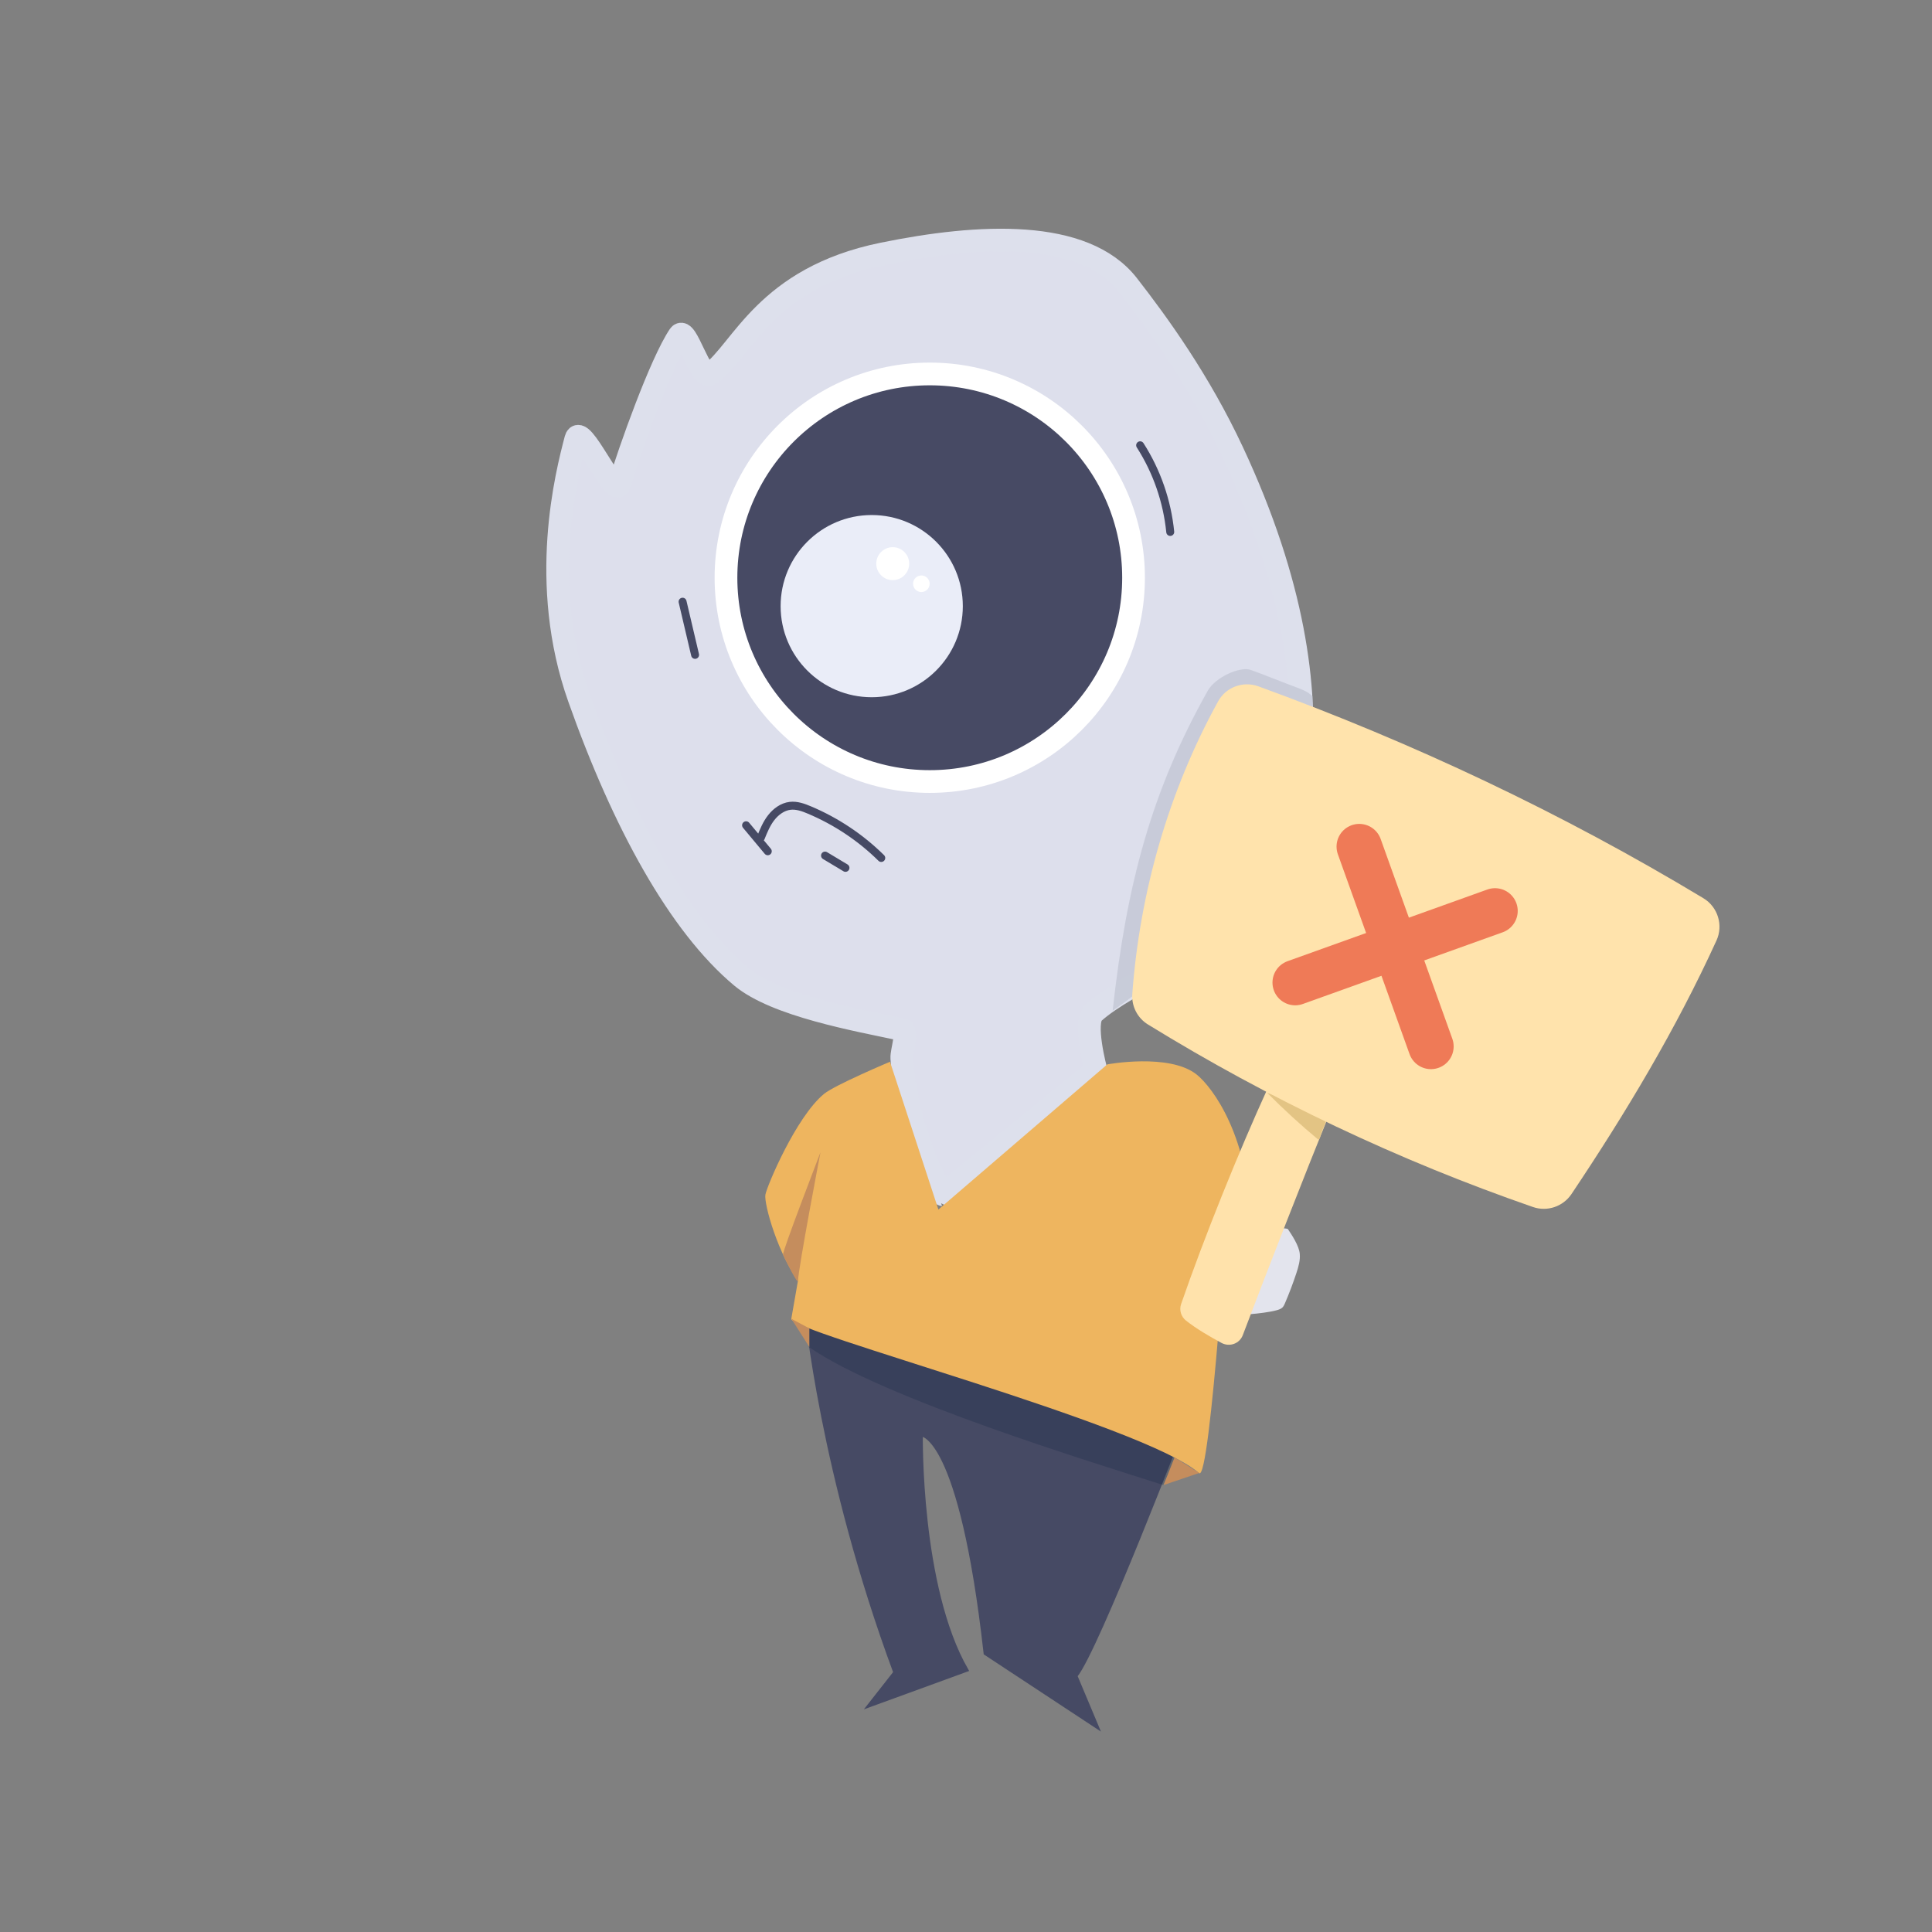 <svg xmlns="http://www.w3.org/2000/svg" xml:space="preserve" viewBox="0 0 1700.8 1700.8"><rect x="0" y="0" width="1700.8" height="1700.8" fill="#808080" stroke="none"/><path d="M793.9 931.5c-.4-6.3 6.2-23.9 0-25.2-40-8.5-110.9-21.1-141.2-46.4-54.8-45.8-104-135.4-142.9-245.3-36-101.5-10.8-197.8-2.9-228.1 4.2-16.1 34.4 53.1 38.4 39.9 8.6-29 36.3-106.9 52.7-131.2 6.1-9 18.6 40.5 27.4 34 28.1-20.8 48.5-84.6 151.7-105.7 85-17.4 177.1-22.1 215.8 27.4 27.2 34.9 63 84.6 92 146.5 109.6 234.1 44.3 368.9 16.9 399.3-38.9 43.2-108.8 67.5-139.1 94.8-9.4 8.5 2.1 50.6 2.1 50.6l-134.9 109.6c-.2 0-31.8-53.2-36-120.2z" style="fill:#dddfec;stroke:#dde0ec;stroke-width:20;stroke-miterlimit:10"/><path d="M709.7 1153.2s13.2 143.7 78.2 319.1l-23 29.3 86.1-31.4c-42.2-73.2-40.1-207.2-40.1-207.2s34.8-1 56.5 192.5l98.5 64.9-18.9-45c18.9-23 96.8-226.1 96.8-226.1l-327.4-109.1-6.7 13z" style="fill:#464a64;stroke:#464a64;stroke-width:3;stroke-linecap:round;stroke-miterlimit:10"/><path d="M712.1 1185.8c65.2 45.4 251.1 102 311.9 121.5l26.1-55.9-338-103.5v37.9" style="opacity:.3;fill:#192947"/><path d="M705.3 1131.3c-20.2-25.6-32.9-71.5-31.5-79.6 1.3-7.4 26.9-68.4 51.6-88.7 9.6-7.9 58.1-28.3 58.1-28.3l42.6 130.1L974.8 937s54.6-10.1 78.6 8.9c14 11.1 47.3 55.7 47.3 134.3 0 11-30.1 32.2-30.1 32.2s13.4-75.8 12.3-71.7c-1 4.1-17.4 264.7-27.3 256.1-48.6-42.6-361-124.5-359-135.8 3-16.7 25.6-146.6 25.6-146.6s-13.1 121.8-16.9 116.9z" style="fill:#eeb55f"/><path fill="#c58d5d" d="M722.3 1014.4s-19.4 101.3-19.8 113.3c-.1 3.2-9.3-14.8-13.2-23.1-.9-2.3 33-90.2 33-90.2zm355.7 92.4s5.9-71.7 5-66.2 5.7 57 5.7 57l-10.7 9.2zM696.7 1161l15.8 24.8v-16.4zm327.7 146.3 9.6-24.3 21.7 13.7z"/><circle cx="818.5" cy="508.6" r="179.4" style="fill:#474a64;stroke:#fff;stroke-width:20;stroke-miterlimit:10"/><circle cx="767.4" cy="533.6" r="80.2" style="fill:#eaedf8"/><circle cx="785.9" cy="496.2" r="14.5" fill="#fff"/><circle cx="811.1" cy="513.9" r="7.3" fill="#fff"/><path fill="none" stroke="#464a64" stroke-linecap="round" stroke-miterlimit="10" stroke-width="7" d="M600.9 529.7c3.7 15.6 7.4 31.2 11 46.8m163.9 178.8c-18.1-17.9-39.7-32.3-63.2-42.2-5.4-2.3-11.2-4.4-17.1-3.7-6.6.8-12.4 5.1-16.5 10.3s-6.7 11.5-9.2 17.7m-13-10.9c6.4 7.6 12.8 15.3 19.1 22.9m50.4 3.8 18 10.8m259.4-372c14.7 22.9 23.8 49.3 26.5 76.3"/><path d="M1133.7 1081.9c-6.8-2.1-17.4 2.4-20.9 8.6-3.5 6.2-5.4 13.6-10.5 18.6-2.1 2.1-4.7 3.7-6.8 5.9-4.7 5.1-5.7 12.8-4.2 19.5 1.5 6.8 5.8 16.5 9.4 22.4 6.3-.5 17.7-1.8 23.7-3.6 1.7-.5 3.4-1.1 4.7-2.4.9-1 1.5-2.2 2-3.4 3.8-8.8 7.2-17.8 10.2-26.9 1.8-5.5 3.5-11.3 2.9-17.1-.7-6.7-6.6-15.9-10.5-21.6z" style="fill:#e3e4ed"/><path d="M1171.6 977.4c-23.9 58.9-55 138.5-77.5 197.9-2.8 7.5-11.5 10.7-18.6 7-10.8-5.8-21.9-12.3-31.4-19.7-4.4-3.5-6.2-9.4-4.3-14.7 20-57.9 50.9-134.6 76.4-190.3 4.6-10 16.3-14 26-9 7.8 4 15.4 7.9 23.2 12 6.1 3.2 8.8 10.5 6.2 16.8z" style="fill:#ffe2ab"/><path d="M1167.8 985.5c-1.7 5.6-4.3 10-5.7 15.7-.2.9-.7 1.6-1.5 2.1-15.7-13-30.7-26.8-45.1-41.3 18.3 6.5 35.6 13.4 52.3 23.5z" style="fill:#e3c484"/><path d="M1155.5 613.1c-3.8-4.1-9.3-6.2-14.5-8.1-10.7-3.9-29.4-11.6-40.1-15.3-9.5-3.2-31.1 6.6-37.7 18.4-49.5 88.1-71.5 170.3-83.7 281.7 31.2-21.8 60.8-46.5 86.8-74.3 47.1-50.3 49.5-128.1 89-184.5.3-5.8.2-12.3.2-17.9z" style="opacity:.54;fill:#b7bbca"/><path d="M1499.5 790.7c-124.1-74.8-255.5-136.9-391.7-186.5-13.5-4.9-28.6.7-35.5 13.3-43.4 78.8-68.9 167.6-75.5 257.4-.8 10.9 4.5 21.3 13.8 27 106.7 65.7 220.6 119.7 339 160.7 12.5 4.3 26.4-.4 33.8-11.4 48-71.7 91.9-144.9 127.7-223.3 6.1-13.4 1.2-29.5-11.6-37.2z" style="fill:#ffe3ac"/><g fill="none" stroke="#ef7a57" stroke-linecap="round" stroke-miterlimit="10" stroke-width="40"><path d="M1196.6 745.3c21 58.6 42.1 117.3 63.1 175.9"/><path d="M1140.2 865c58.6-21 117.3-42.1 175.9-63.1"/></g></svg>